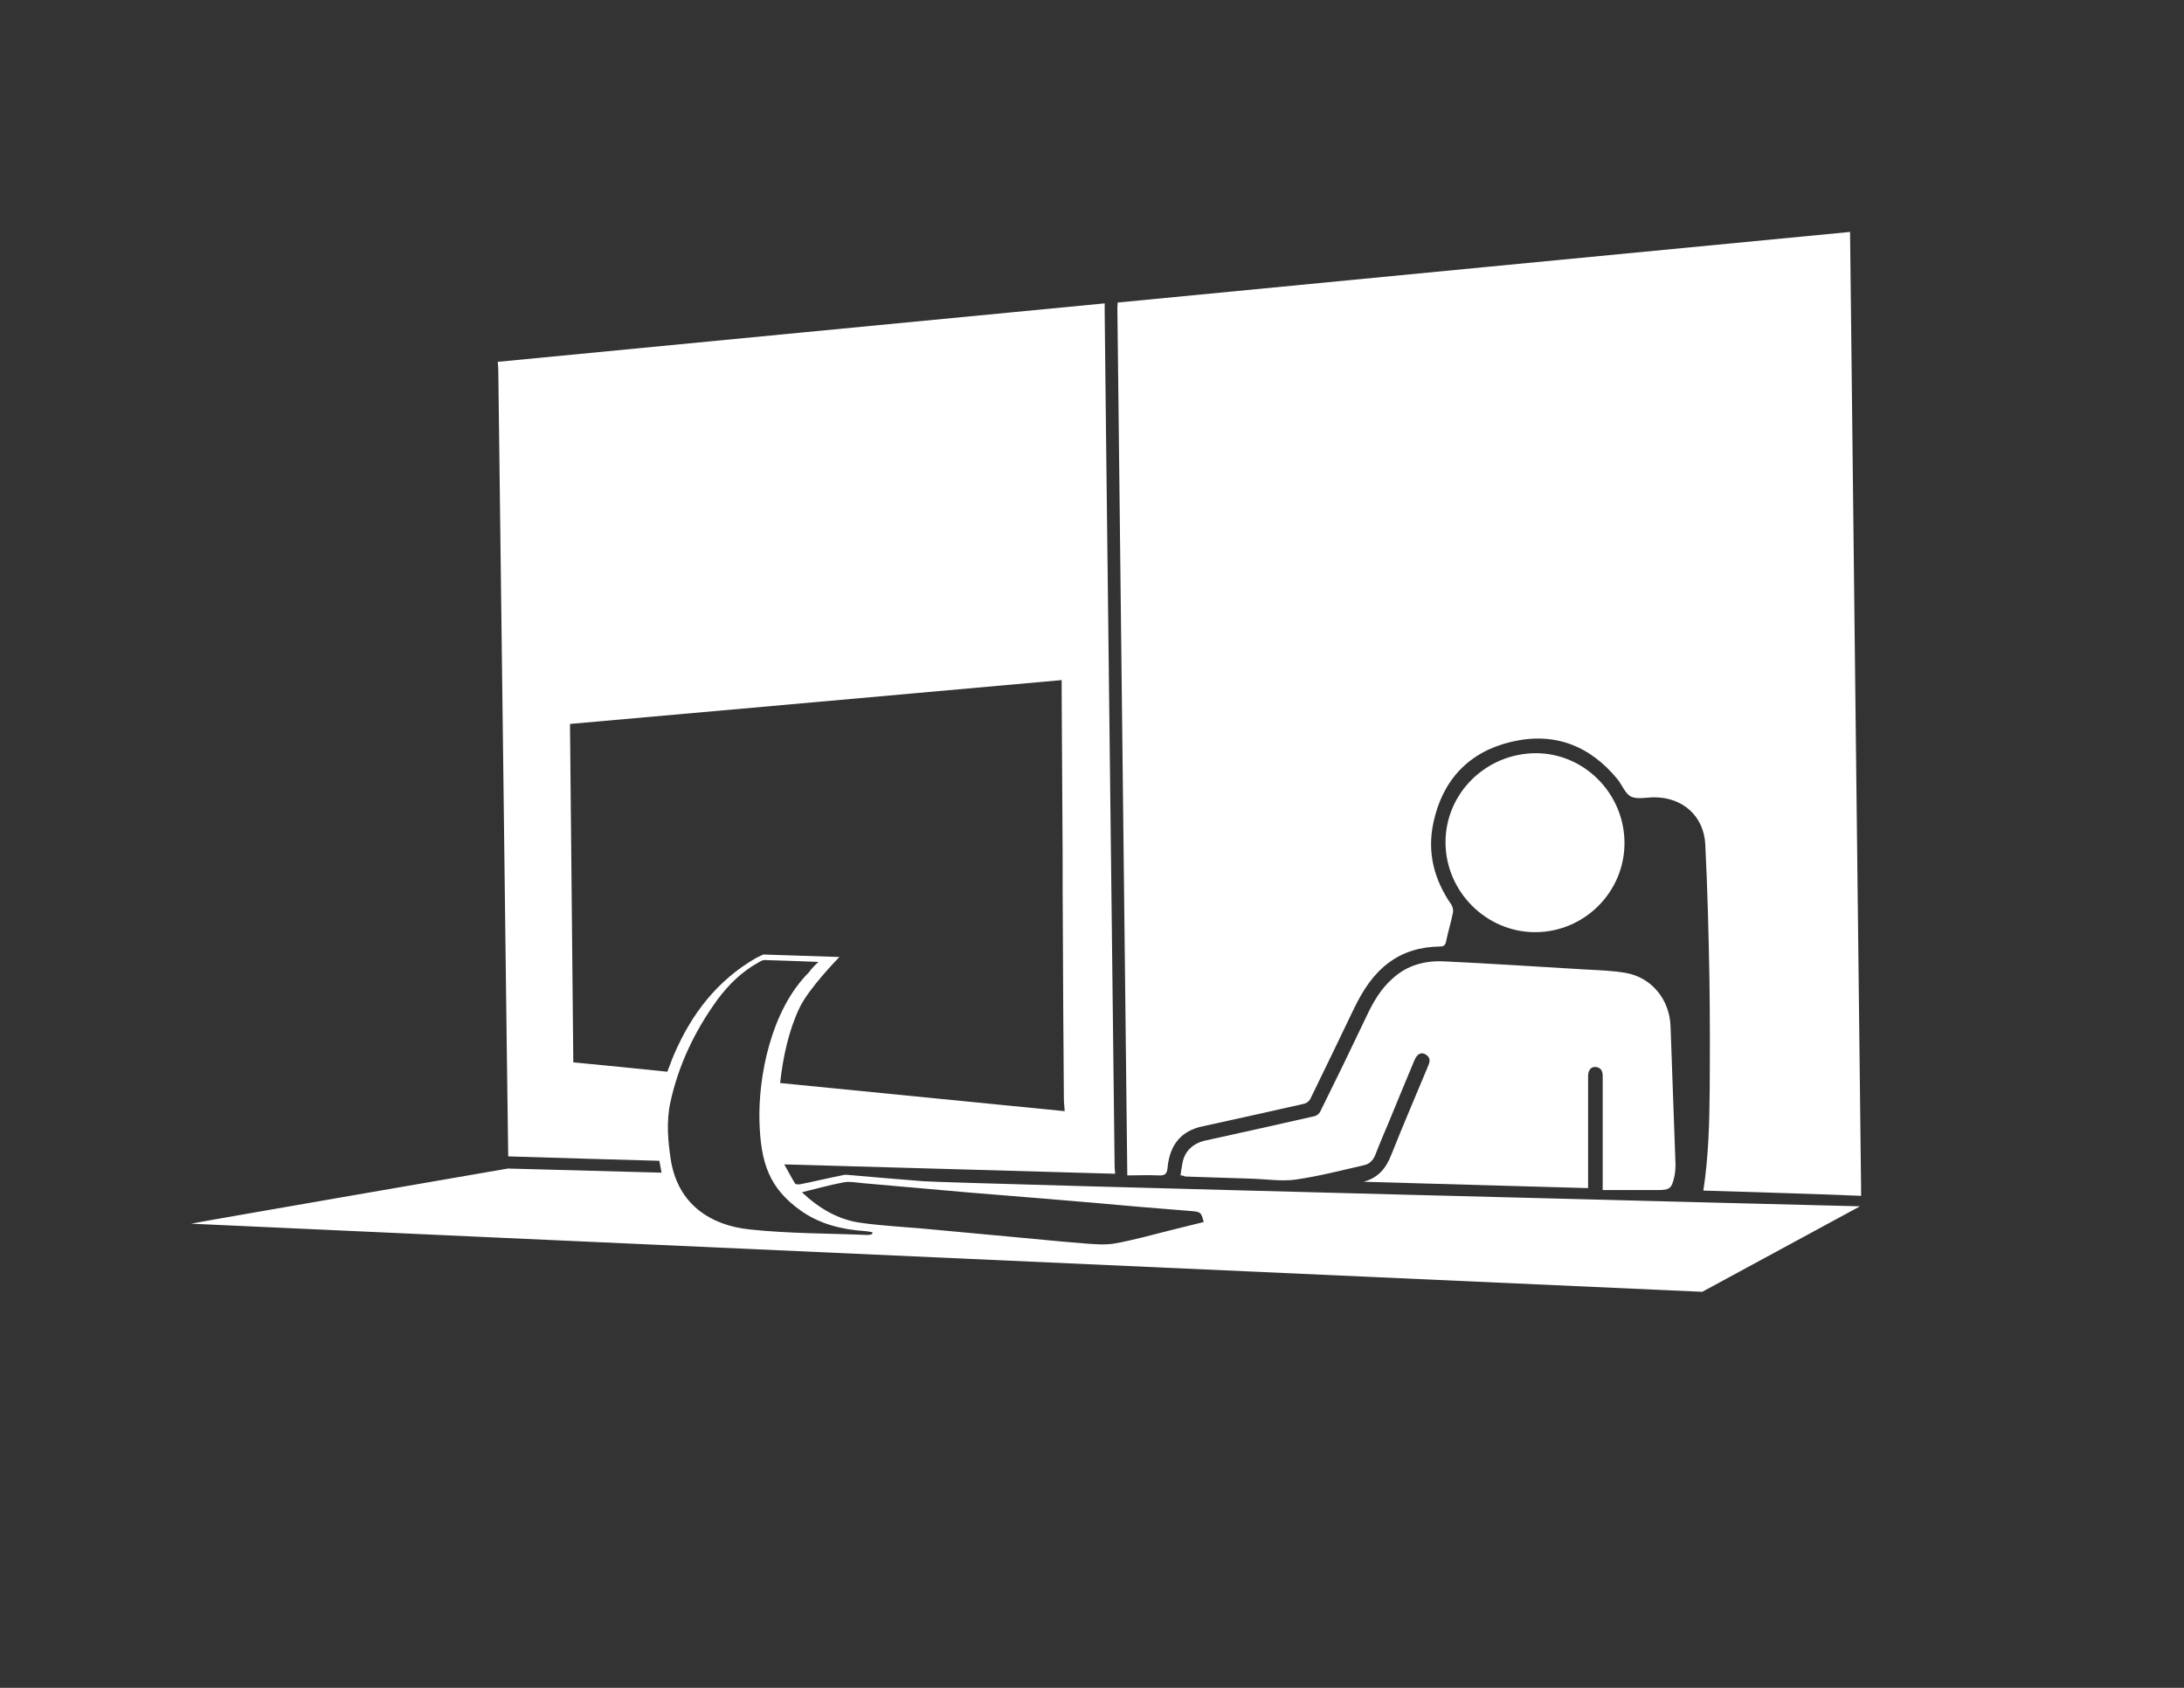 <?xml version="1.0" encoding="utf-8"?>
<!-- Generator: Adobe Illustrator 17.1.0, SVG Export Plug-In . SVG Version: 6.00 Build 0)  -->
<!DOCTYPE svg PUBLIC "-//W3C//DTD SVG 1.1//EN" "http://www.w3.org/Graphics/SVG/1.1/DTD/svg11.dtd">
<svg version="1.1" xmlns="http://www.w3.org/2000/svg" xmlns:xlink="http://www.w3.org/1999/xlink" x="0px" y="0px"
	 viewBox="0 0 792 612" enable-background="new 0 0 792 612" xml:space="preserve">
<rect x="0" y="0" width="792" height="612" fill="#333333" stroke="none"/>
<g id="Layer_1">
	<path fill="#FFFFFF" d="M617.7,431.7c1.9-12.5,2.2-24.6,2.3-36.7c0.1-13.5,0.1-27.1-0.1-40.6c-0.3-16.1-0.7-32.2-1.5-48.2
		c-0.5-10.3-8.2-17.1-18.5-17.1c-2.8,0-6,0.8-8.3-0.2c-2.2-1-3.3-4.2-5-6.3c-10.1-12.4-23.2-17.3-38.6-13.6
		c-15.3,3.6-24.9,13.8-28.2,29.3c-2.3,10.8,0.2,20.6,6.5,29.7c0.5,0.8,0.8,2,0.6,2.9c-0.7,3.5-1.8,7-2.5,10.5
		c-0.3,1.3-0.8,1.8-2.2,1.8c-6.9,0.1-13.3,1.8-18.9,6.1c-5.5,4.2-9.1,9.9-12.1,16c-5.3,11.1-10.7,22.2-16.1,33.3
		c-0.4,0.7-1.3,1.4-2.1,1.6c-12.3,2.8-24.6,5.5-36.9,8.2c-7.6,1.6-11.9,6.5-12.7,15c-0.2,2.3-1,2.9-3.2,2.8c-3.7-0.2-7.3,0-11.4,0
		c0-3.3-3.5-304.3-3.6-314.6c0-0.6,0.1-1.1,0.1-1.9c88.4-8.5,176.7-17.1,265.6-25.6c0,4.5,3.9,338.5,4,346.8c0,0.8,0,1.6,0,2.7
		C655.6,432.8,636.7,432.3,617.7,431.7z"/>
	<path fill="#FFFFFF" d="M184.2,423.7l55.7,1.5l-0.8-4.3c0,0-46.5-1.3-54.8-1.6c-0.1-1.1-3.4-273.1-3.6-285c0-0.9-0.1-1.9-0.2-3.1
		c73.3-7.1,146.5-14.1,220.1-21.2c0,1.2,0,2.2,0,3.3c0,6.2,3.5,297.5,3.6,309.4c0,0.9,0.1,1.7,0.2,2.9c-39.8-1.1-79.6-2.3-120-3.4
		c1.5,2.6,2.6,4.8,3.9,6.9c0.2,0.4,1.3,0.4,1.9,0.3c5-1,10-2.2,15-3.2c0.7-0.2,1.5-0.3,2.2-0.2c9.1,0.8,18.3,1.6,27.4,2.3
		c9.4,0.8,339.7,9.1,339.7,9.1l-57.2,31c0,0-486-21.8-548-24.7C69.5,443.5,184.2,423.7,184.2,423.7z M206.7,262.5
		c0.4,41,0.8,81.8,1.2,122.7c11.5,1.1,22.7,2.2,34.1,3.4c0.9-2.2,1.6-4.4,2.5-6.4c6.3-14.6,15.6-26.7,29.6-34.8
		c0.9-0.5,2.7-1.3,2.7-1.3l27.6,0.9c0,0-11.1,11.3-14.5,18.5c-3.9,8.2-6,18-7,27.2c34.5,3.4,68.8,6.8,103.2,10.2
		c-0.1-1.7-0.3-3.1-0.3-4.5c-0.2-22.3-0.3-44.5-0.4-66.8c-0.1-9.9,0-19.7-0.1-29.6c-0.1-16.8-0.2-33.7-0.3-50.5c0-1.6,0-3.2,0-4.9
		C325.2,252,266,257.2,206.7,262.5z M296.8,348.8c-6.7-0.3-13.2-0.5-19.6-0.7c-0.7,0-1.5,0.5-2.2,0.9c-6.1,3.4-10.9,8.1-15,13.7
		c-8.1,11.2-14,23.6-16.9,37c-1.5,6.9-0.9,14.1,0.2,21.1c2.6,15.6,14,23.5,28.7,25c14.1,1.5,28.4,1.4,42.7,2c0.5,0,1-0.2,1.6-0.3
		c0-0.2,0-0.5,0.1-0.7c-0.9-0.1-1.8-0.4-2.7-0.4c-8.4-0.6-16.4-2.5-23.4-7.5c-11.2-8-14.5-17-14.9-32.5
		c-0.4-15.5,3.9-39.8,17.9-53.8C294.3,351.2,295.4,350.1,296.8,348.8z M290.8,432.3c6.4,6,13.3,10,21.5,11.1c7.1,1,14.3,1.4,21.5,2
		c10.4,1,20.9,1.9,31.3,2.9c9.1,0.8,18.3,1.8,27.4,2.5c3.8,0.3,7.8,0.7,11.6,0.1c6.8-1.2,13.5-3.1,20.3-4.8c4-1,8.1-2,12.1-3
		c-0.9-3.6-1.1-3.7-4.8-4c-6.1-0.5-12.3-1-18.4-1.5c-11.2-1-22.4-2-33.6-2.9c-9.4-0.8-18.9-1.5-28.3-2.3
		c-12.9-1.1-25.7-2.3-38.6-3.4c-2.3-0.2-4.6-0.7-6.8-0.3C301.1,429.6,296.2,431,290.8,432.3z"/>
	<path fill="#FFFFFF" d="M428.1,426.2c0.2-1.5,0.4-3,0.7-4.4c0.7-4.3,3.8-7.2,8.1-8.2c13.3-2.9,26.6-5.9,39.9-8.9
		c0.7-0.2,1.5-0.8,1.9-1.5c5.7-11.5,11.3-23,16.8-34.6c2.4-5.1,5.1-9.9,9.4-13.7c5.4-5,12-6.7,19.1-6.3c16.8,0.8,33.6,1.9,50.4,2.9
		c5.1,0.3,10.3,0.4,15.3,1.3c9.3,1.7,15.7,9.6,16.1,19.2c0.6,16.7,1.2,33.5,1.8,50.2c0,1.4-0.1,2.9-0.4,4.4c-1,4.4-1.7,4.9-6.1,4.9
		c-6.5,0-13.1,0-19.9,0c0-1.4,0-2.2,0-2.9c0-12.7,0-25.4,0-38.2c0-1.7-0.3-3.1-2.3-3.5c-1.8-0.3-3,1-3,3.3c0,9.5,0,19,0,28.5
		c0,3.9,0,7.8,0,12.1c-27.2-0.8-54.3-1.5-81.4-2.3c5.2-1.4,8.1-4.8,10-9.7c4.3-10.8,8.9-21.5,13.4-32.3c0.7-1.6,0.9-3-0.8-4.1
		c-1.7-1.1-3.2-0.3-4.2,2.1c-3.2,7.6-6.3,15.2-9.4,22.7c-1.6,3.8-3.2,7.5-4.7,11.4c-0.8,2.1-2.2,3.5-4.2,3.9
		c-8.2,1.9-16.4,4-24.7,5.2c-5,0.7-10.3-0.1-15.4-0.3c-8.2-0.3-16.4-0.5-24.7-0.8C429.2,426.3,428.7,426.2,428.1,426.2z"/>
	<path fill="#FFFFFF" d="M589.1,305.7c0,17.8-14.6,32.3-32.4,32.3c-17.8,0-32.5-14.8-32.5-32.6c0-17.9,14.8-32.3,32.9-32.3
		C574.7,273.2,589.1,287.9,589.1,305.7z"/>
</g>
<g id="Layer_3">
</g>
</svg>
